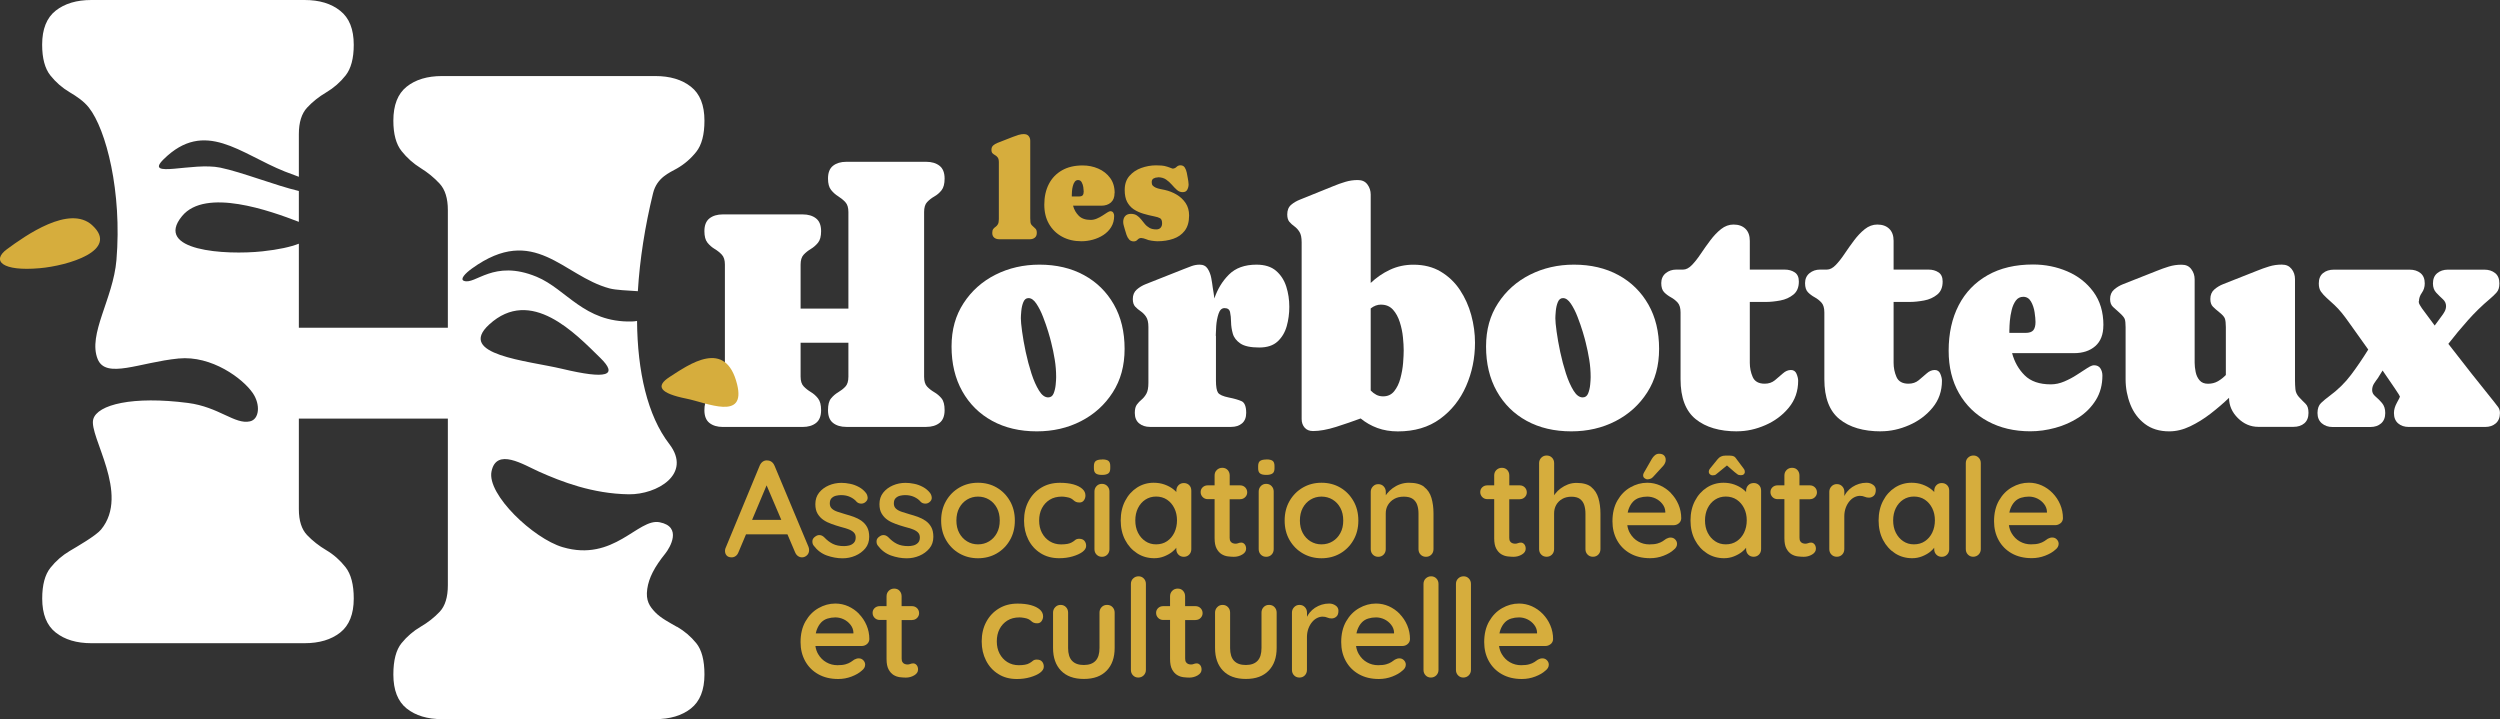 <?xml version="1.0" encoding="UTF-8"?>
<svg id="Calque_1" xmlns="http://www.w3.org/2000/svg" version="1.1" viewBox="0 0 500 143.86">
  <rect x="0" y="0" width="500" height="143.86" fill="#333333" stroke="none"/>
  <!-- Generator: Adobe Illustrator 29.0.1, SVG Export Plug-In . SVG Version: 2.1.0 Build 192)  -->
  <g>
    <path d="M160.12,52.9v8.82h9.56v-19.31c0-.88-.2-1.54-.61-1.98s-.89-.83-1.43-1.17-1.02-.76-1.43-1.28-.61-1.27-.61-2.27c0-1.17.33-2.02,1-2.55s1.55-.8,2.66-.8h15.98c1.11,0,2,.27,2.67.8s1.01,1.38,1.01,2.55c0,1.04-.2,1.82-.61,2.34s-.89.93-1.44,1.24-1.03.69-1.44,1.12-.61,1.1-.61,2v32.92c0,.9.2,1.57.61,2s.89.8,1.44,1.12,1.03.73,1.44,1.23.61,1.29.61,2.35c0,1.17-.34,2.02-1.01,2.55s-1.57.8-2.67.8h-15.98c-1.11,0-1.99-.27-2.66-.8s-1-1.38-1-2.55c0-1.07.2-1.85.61-2.35s.89-.91,1.43-1.23,1.02-.69,1.43-1.12.61-1.1.61-2v-6.79h-9.56v6.79c0,.86.2,1.51.61,1.94s.89.81,1.44,1.14,1.03.75,1.44,1.28.61,1.31.61,2.35c0,1.17-.34,2.02-1.01,2.55s-1.57.8-2.67.8h-15.98c-1.11,0-2-.27-2.67-.8s-1.01-1.38-1.01-2.55c0-1.02.2-1.79.61-2.3s.89-.93,1.44-1.26,1.03-.71,1.44-1.15.61-1.1.61-1.98v-22.43c0-.88-.2-1.54-.61-1.98s-.89-.82-1.44-1.15-1.03-.75-1.44-1.26-.61-1.28-.61-2.3c0-1.17.34-2.02,1.01-2.55s1.57-.8,2.67-.8h15.98c1.11,0,2,.27,2.67.8s1.01,1.38,1.01,2.55c0,1.02-.2,1.79-.61,2.3s-.89.93-1.44,1.26-1.03.71-1.44,1.15-.61,1.1-.61,1.98Z" fill="#fff"/>
    <path d="M207.89,52.93c3.38,0,6.35.7,8.9,2.09,2.55,1.39,4.54,3.35,5.98,5.87s2.15,5.48,2.15,8.88-.79,6.24-2.37,8.71-3.69,4.38-6.35,5.75-5.6,2.04-8.83,2.04c-3.4,0-6.38-.7-8.94-2.1-2.56-1.4-4.55-3.38-5.98-5.93s-2.14-5.53-2.14-8.93.8-6.21,2.4-8.67,3.73-4.36,6.39-5.7,5.59-2.01,8.79-2.01ZM209.64,79.48c.51,0,.88-.27,1.09-.8s.35-1.12.41-1.77.09-1.14.09-1.49c0-1.17-.09-2.33-.28-3.49s-.42-2.3-.71-3.43c-.1-.45-.3-1.15-.58-2.1s-.64-1.95-1.04-3-.86-1.94-1.35-2.67-1.01-1.11-1.57-1.11c-.47,0-.81.27-1.03.8s-.35,1.12-.41,1.77-.09,1.13-.09,1.46c0,.55.08,1.44.25,2.66s.4,2.58.72,4.07.7,2.93,1.15,4.32.96,2.52,1.52,3.43,1.17,1.35,1.83,1.35Z" fill="#fff"/>
    <path d="M243.19,67.16v8.97c0,1.19.14,1.99.41,2.4s1.01.74,2.2.98c1.04.2,1.88.45,2.5.72s.94,1.06.94,2.35c0,.92-.28,1.62-.83,2.09s-1.28.71-2.18.71h-16.23c-.88,0-1.61-.24-2.18-.71s-.86-1.17-.86-2.09c0-.74.14-1.29.41-1.66s.59-.7.95-1,.68-.69.95-1.17.41-1.21.41-2.2v-11.15c0-.92-.16-1.61-.48-2.07s-.68-.82-1.08-1.09-.76-.57-1.08-.91-.48-.85-.48-1.52c0-.8.26-1.43.78-1.89s1.12-.82,1.8-1.09l7.68-3.04c.49-.2.99-.4,1.51-.58s1.04-.28,1.6-.28c.72,0,1.25.27,1.6.81s.59,1.17.72,1.87.23,1.33.29,1.86l.18,1.11c.06.37.11.74.15,1.11.64-1.88,1.61-3.48,2.93-4.79s3.15-1.97,5.49-1.97c1.66,0,2.97.41,3.92,1.23s1.63,1.87,2.04,3.15.61,2.64.61,4.07c0,1.33-.17,2.62-.52,3.86s-.96,2.26-1.83,3.06-2.09,1.2-3.67,1.2c-1.72,0-2.98-.27-3.76-.8s-1.3-1.19-1.52-1.97-.34-1.56-.35-2.34-.08-1.43-.2-1.97-.49-.8-1.11-.8c-.55,0-.95.38-1.2,1.15s-.4,1.59-.46,2.47-.09,1.52-.09,1.91Z" fill="#fff"/>
    <path d="M274.14,38.94v17.65c1.15-1.09,2.43-1.97,3.86-2.64s2.99-1.01,4.69-1.01c2.09,0,3.91.46,5.45,1.38s2.83,2.14,3.84,3.66,1.77,3.2,2.27,5.04.75,3.69.75,5.53c0,3.07-.59,5.96-1.78,8.67s-2.92,4.89-5.21,6.56-5.1,2.5-8.44,2.5c-1.5,0-2.86-.23-4.09-.68s-2.35-1.09-3.35-1.91c-1.54.57-3.18,1.14-4.92,1.69s-3.28.83-4.61.83c-.72,0-1.28-.23-1.67-.68s-.6-1.02-.6-1.72v-35.35c0-.92-.14-1.61-.43-2.07s-.62-.83-1.01-1.11-.73-.58-1.01-.91-.43-.82-.43-1.48c0-.84.26-1.48.77-1.92s1.12-.79,1.81-1.06l6.61-2.67c.78-.33,1.58-.61,2.4-.86s1.66-.37,2.52-.37,1.48.29,1.92.88.66,1.27.66,2.04ZM276.23,60.92c-.76,0-1.45.26-2.09.77v16.41c.33.35.7.63,1.11.85s.87.32,1.38.32c.92,0,1.66-.34,2.21-1.03s.97-1.54,1.24-2.57.46-2.05.54-3.07.12-1.86.12-2.52c0-.72-.05-1.59-.15-2.61s-.31-2.04-.63-3.04-.77-1.84-1.37-2.5-1.38-1-2.37-1Z" fill="#fff"/>
    <path d="M314.79,52.93c3.38,0,6.35.7,8.9,2.09s4.54,3.35,5.98,5.87,2.15,5.48,2.15,8.88-.79,6.24-2.37,8.71-3.69,4.38-6.35,5.75c-2.65,1.36-5.6,2.04-8.83,2.04-3.4,0-6.38-.7-8.94-2.1s-4.55-3.38-5.98-5.93-2.14-5.53-2.14-8.93.8-6.21,2.4-8.67,3.73-4.36,6.39-5.7,5.59-2.01,8.79-2.01ZM316.54,79.48c.51,0,.88-.27,1.09-.8s.35-1.12.41-1.77.09-1.14.09-1.49c0-1.17-.09-2.33-.28-3.49s-.42-2.3-.71-3.43c-.1-.45-.3-1.15-.58-2.1s-.64-1.95-1.04-3-.86-1.94-1.35-2.67-1.01-1.11-1.57-1.11c-.47,0-.81.27-1.03.8s-.35,1.12-.41,1.77-.09,1.13-.09,1.46c0,.55.08,1.44.25,2.66s.4,2.58.72,4.07.7,2.93,1.15,4.32.96,2.52,1.52,3.43,1.17,1.35,1.83,1.35Z" fill="#fff"/>
    <path d="M347.42,86.27c-3.5,0-6.26-.81-8.28-2.44s-3.03-4.29-3.03-7.97v-13.37c0-.88-.19-1.54-.58-1.97s-.84-.78-1.35-1.06-.96-.61-1.35-1.01-.58-1.01-.58-1.83.3-1.5.89-1.98,1.29-.72,2.09-.72h1.38c.59,0,1.18-.3,1.77-.91s1.18-1.36,1.78-2.26,1.24-1.8,1.91-2.69,1.38-1.64,2.14-2.24,1.59-.91,2.49-.91c1.02,0,1.82.29,2.4.86s.86,1.37.86,2.4v5.75h6.98c.78,0,1.44.18,2,.55s.83.98.83,1.84c0,1.15-.36,2.02-1.09,2.61s-1.6.99-2.63,1.18-1.99.29-2.89.29h-3.2v12.17c0,1,.19,1.95.58,2.84s1.19,1.34,2.4,1.34c.8,0,1.48-.23,2.04-.69s1.1-.92,1.6-1.37,1.04-.68,1.61-.68c.53,0,.91.26,1.12.77s.32.97.32,1.38c0,2.07-.62,3.86-1.87,5.38s-2.81,2.68-4.69,3.5-3.75,1.23-5.64,1.23Z" fill="#fff"/>
    <path d="M376.18,86.27c-3.5,0-6.26-.81-8.28-2.44s-3.03-4.29-3.03-7.97v-13.37c0-.88-.19-1.54-.58-1.97s-.84-.78-1.35-1.06-.96-.61-1.35-1.01-.58-1.01-.58-1.83.3-1.5.89-1.98,1.29-.72,2.09-.72h1.38c.59,0,1.18-.3,1.77-.91s1.18-1.36,1.78-2.26,1.24-1.8,1.91-2.69,1.38-1.64,2.14-2.24,1.59-.91,2.49-.91c1.02,0,1.82.29,2.4.86s.86,1.37.86,2.4v5.75h6.98c.78,0,1.44.18,2,.55s.83.98.83,1.84c0,1.15-.36,2.02-1.09,2.61s-1.6.99-2.63,1.18-1.99.29-2.89.29h-3.2v12.17c0,1,.19,1.95.58,2.84s1.19,1.34,2.4,1.34c.8,0,1.48-.23,2.04-.69s1.1-.92,1.6-1.37,1.04-.68,1.61-.68c.53,0,.91.26,1.12.77s.32.97.32,1.38c0,2.07-.62,3.86-1.87,5.38s-2.81,2.68-4.69,3.5-3.75,1.23-5.64,1.23Z" fill="#fff"/>
    <path d="M420.67,65.07c0,1.82-.54,3.21-1.61,4.15s-2.49,1.41-4.26,1.41h-12.38c.47,1.76,1.31,3.24,2.52,4.44s2.95,1.8,5.22,1.8c.9,0,1.8-.19,2.69-.57s1.73-.82,2.52-1.34,1.48-.96,2.07-1.34,1.04-.57,1.35-.57c.59,0,1.02.21,1.29.63s.4.9.4,1.43c0,1.86-.44,3.5-1.31,4.9s-2.02,2.57-3.44,3.49-2.98,1.61-4.67,2.07-3.35.69-4.99.69c-3.22,0-6.05-.67-8.51-2s-4.38-3.2-5.76-5.61-2.07-5.24-2.07-8.5c0-3.48.67-6.51,2.01-9.1s3.27-4.58,5.79-6.01,5.54-2.14,9.07-2.14c2.44,0,4.73.46,6.87,1.38s3.88,2.28,5.21,4.09,2,4.03,2,6.67ZM401.87,65.9v.68h3.2c.78,0,1.31-.18,1.6-.54s.43-.91.43-1.64c0-.49-.06-1.14-.18-1.94s-.36-1.52-.72-2.15-.88-.95-1.55-.95c-.61,0-1.11.25-1.48.75s-.65,1.13-.83,1.87-.31,1.48-.37,2.2-.09,1.29-.09,1.72Z" fill="#fff"/>
    <path d="M433.84,86.27c-1.95,0-3.57-.5-4.87-1.49s-2.27-2.29-2.9-3.89-.95-3.28-.95-5.04v-10.45c0-.76-.06-1.3-.18-1.61s-.47-.73-1.04-1.24c-.45-.41-.88-.79-1.28-1.15s-.6-.89-.6-1.58c0-.8.26-1.43.78-1.89s1.12-.82,1.8-1.09l6.76-2.67c.8-.33,1.6-.61,2.41-.86s1.65-.37,2.54-.37,1.49.29,1.94.88.68,1.27.68,2.04v16.69c0,.57.07,1.19.2,1.84s.39,1.21.78,1.67.95.69,1.69.69,1.42-.17,2-.51,1.1-.75,1.57-1.24v-9.59c0-.78-.07-1.35-.2-1.71s-.52-.78-1.15-1.28c-.47-.37-.88-.73-1.23-1.08s-.52-.86-.52-1.54c0-.8.26-1.43.78-1.89s1.12-.82,1.8-1.09l6.76-2.67c.8-.33,1.6-.61,2.41-.86s1.65-.37,2.54-.37,1.49.29,1.95.86.69,1.26.69,2.06v20.28c0,.57.03,1.14.08,1.71s.28,1.08.69,1.55c.51.55.96,1.01,1.35,1.38s.58.97.58,1.81c0,.92-.28,1.62-.83,2.09s-1.28.71-2.18.71h-7.01c-1.56,0-2.92-.58-4.1-1.75s-1.77-2.52-1.77-4.06c-1.13,1.09-2.36,2.14-3.69,3.17s-2.7,1.87-4.1,2.54-2.79,1-4.16,1Z" fill="#fff"/>
    <path d="M483.74,60.25c0,.27.07.51.22.74l.43.68c.82,1.13,1.67,2.27,2.55,3.44l1.35-1.84c.23-.29.44-.6.63-.95s.29-.72.29-1.11c0-.53-.22-.99-.65-1.38s-.87-.82-1.31-1.29-.66-1.09-.66-1.84c0-.9.28-1.59.85-2.06s1.28-.71,2.14-.71h7.28c.88,0,1.6.23,2.17.69s.85,1.15.85,2.07c0,.78-.18,1.37-.54,1.78s-.81.85-1.37,1.32c-1.56,1.31-3.02,2.73-4.38,4.26s-2.67,3.1-3.92,4.72c1.52,1.97,3.04,3.92,4.58,5.87s3.08,3.88,4.64,5.81c.27.33.52.66.75.98s.35.72.35,1.17c0,.9-.28,1.59-.83,2.07s-1.27.72-2.15.72h-15.24c-.88,0-1.6-.24-2.15-.72s-.83-1.17-.83-2.07c0-.66.2-1.35.6-2.07s.6-1.13.6-1.21-.33-.62-1-1.61-1.49-2.2-2.47-3.61c-.29.49-.57.95-.86,1.38v.03c-.29.37-.56.76-.83,1.17s-.4.86-.4,1.35.22.89.66,1.26.88.8,1.31,1.31.65,1.17.65,2.01c0,.9-.28,1.59-.83,2.07s-1.27.72-2.15.72h-7.56c-.86,0-1.58-.25-2.15-.74s-.86-1.18-.86-2.06.24-1.55.71-2,1.02-.91,1.66-1.38c1.7-1.25,3.15-2.67,4.35-4.27s2.34-3.28,3.43-5.04c-1.23-1.72-2.35-3.29-3.36-4.72s-1.66-2.3-1.95-2.63c-.45-.55-.93-1.07-1.44-1.55s-1.03-.96-1.57-1.43c-.47-.43-.85-.85-1.14-1.26s-.43-.95-.43-1.63c0-.92.28-1.61.85-2.07s1.29-.69,2.17-.69h15.15c.88,0,1.6.23,2.17.69s.85,1.15.85,2.07c0,.7-.19,1.32-.58,1.87s-.58,1.12-.58,1.69Z" fill="#fff"/>
  </g>
  <g>
    <g>
      <path d="M154.88,93.1c-.13-.31-.32-.56-.57-.74-.26-.18-.54-.27-.85-.27-.31-.04-.6.04-.88.22-.27.18-.48.45-.63.79l-6.87,16.59c-.05.16-.08.33-.08.49,0,.37.11.67.33.92.22.25.56.37,1.01.37.29,0,.56-.09.79-.26.24-.17.42-.41.55-.73l1.52-3.61h8.29l1.53,3.59c.13.31.31.56.56.74.25.18.52.27.81.27.37,0,.69-.13.99-.4s.44-.63.44-1.08c0-.18-.04-.38-.11-.6l-6.82-16.29ZM150.42,103.97l2.9-6.9,2.94,6.9h-5.84Z" fill="#d6ad3d"/>
      <path d="M172.29,104.15c-.47-.32-.98-.58-1.53-.78s-1.11-.37-1.66-.52c-.57-.16-1.09-.33-1.57-.49-.48-.16-.87-.37-1.15-.63s-.42-.6-.42-1.04c0-.47.12-.83.37-1.07.25-.24.54-.4.89-.48s.68-.12.99-.12c.68,0,1.28.12,1.82.37.54.25.97.57,1.3.97.22.22.5.34.83.36.34.02.63-.07.89-.27.35-.27.51-.59.48-.94s-.14-.66-.34-.92c-.38-.49-.85-.89-1.41-1.19s-1.14-.52-1.75-.64c-.61-.13-1.19-.19-1.74-.19-.89,0-1.74.17-2.53.51-.79.34-1.44.82-1.94,1.45-.5.63-.75,1.39-.75,2.29,0,.79.15,1.43.46,1.94s.71.93,1.19,1.25c.48.32,1.02.58,1.62.79.59.21,1.17.4,1.74.56.57.15,1.08.3,1.53.46.46.16.83.37,1.11.63.28.26.42.6.42,1.04,0,.48-.13.84-.4,1.1-.26.26-.57.42-.93.51-.36.08-.69.12-1,.12-.9,0-1.64-.15-2.25-.45-.6-.3-1.16-.73-1.67-1.27-.29-.29-.59-.45-.9-.48-.31-.03-.59.05-.85.23-.42.26-.64.57-.66.94s.06.68.25.92c.71.95,1.59,1.61,2.64,1.99,1.05.37,2.1.56,3.16.56.88,0,1.72-.17,2.52-.51.8-.34,1.47-.83,2-1.46s.79-1.41.79-2.33c0-.78-.14-1.43-.42-1.94-.28-.51-.66-.93-1.12-1.25Z" fill="#d6ad3d"/>
      <path d="M185.1,104.15c-.46-.32-.98-.58-1.53-.78-.56-.2-1.11-.37-1.66-.52-.57-.16-1.09-.33-1.57-.49-.48-.16-.87-.37-1.15-.63-.28-.26-.42-.6-.42-1.04,0-.47.12-.83.37-1.07s.54-.4.89-.48.68-.12.99-.12c.67,0,1.28.12,1.82.37.54.25.97.57,1.3.97.22.22.5.34.84.36.34.02.63-.07.89-.27.35-.27.51-.59.48-.94s-.14-.66-.34-.92c-.38-.49-.85-.89-1.41-1.19-.56-.3-1.14-.52-1.75-.64-.61-.13-1.19-.19-1.74-.19-.9,0-1.74.17-2.53.51-.79.34-1.44.82-1.94,1.45-.5.63-.75,1.39-.75,2.29,0,.79.15,1.43.47,1.94.31.51.71.93,1.19,1.25.48.32,1.02.58,1.62.79.59.21,1.17.4,1.74.56.57.15,1.08.3,1.53.46.46.16.83.37,1.11.63.28.26.42.6.42,1.04,0,.48-.13.84-.4,1.1-.26.26-.57.42-.93.51s-.69.12-1,.12c-.89,0-1.64-.15-2.25-.45s-1.16-.73-1.67-1.27c-.29-.29-.59-.45-.9-.48-.31-.03-.59.05-.85.23-.42.26-.64.57-.66.94-.02.37.06.68.25.92.71.95,1.59,1.61,2.64,1.99,1.05.37,2.1.56,3.16.56.88,0,1.72-.17,2.52-.51.8-.34,1.47-.83,2-1.46.53-.64.79-1.41.79-2.33,0-.78-.14-1.43-.42-1.94-.28-.51-.66-.93-1.12-1.25Z" fill="#d6ad3d"/>
      <path d="M199.34,97.51c-1.1-.64-2.35-.96-3.74-.96s-2.61.32-3.72.96c-1.11.64-2,1.53-2.66,2.67s-.99,2.45-.99,3.93.33,2.78.99,3.92c.66,1.13,1.54,2.02,2.66,2.66,1.11.64,2.35.96,3.72.96s2.63-.32,3.74-.96c1.1-.64,1.99-1.52,2.64-2.66.66-1.13.99-2.44.99-3.92s-.33-2.79-.99-3.93-1.54-2.03-2.64-2.67ZM199.38,106.6c-.38.71-.9,1.27-1.56,1.67-.66.4-1.4.6-2.22.6s-1.53-.2-2.19-.6c-.66-.4-1.18-.96-1.56-1.67-.38-.71-.57-1.54-.57-2.49s.19-1.81.57-2.52c.38-.71.9-1.27,1.56-1.67s1.39-.6,2.19-.6,1.56.2,2.22.6,1.18.96,1.56,1.67c.38.71.57,1.55.57,2.52s-.19,1.78-.57,2.49Z" fill="#d6ad3d"/>
      <path d="M215.89,107.75c-.38,0-.67.09-.86.26-.19.17-.42.33-.7.48-.22.13-.5.22-.85.29-.35.06-.77.1-1.26.1-.86,0-1.62-.21-2.29-.63-.67-.42-1.18-.99-1.55-1.7s-.55-1.52-.55-2.44.18-1.75.55-2.46.89-1.28,1.56-1.7c.67-.42,1.49-.63,2.44-.63.24,0,.55.03.93.1.38.06.68.15.88.26.2.11.37.23.52.37.15.14.31.25.49.33s.42.12.71.12c.38,0,.67-.15.88-.44.2-.29.3-.61.3-.96,0-.51-.21-.96-.64-1.34-.43-.38-1.03-.68-1.79-.89-.77-.21-1.66-.31-2.68-.31-1.41,0-2.65.32-3.72.97-1.08.65-1.92,1.54-2.53,2.67-.61,1.13-.92,2.44-.92,3.91s.29,2.68.86,3.82c.57,1.14,1.39,2.04,2.45,2.71,1.06.67,2.3,1,3.72,1,.97,0,1.86-.12,2.68-.36.82-.24,1.48-.54,1.97-.9.49-.37.74-.77.74-1.2,0-.4-.11-.74-.34-1.01-.23-.27-.56-.41-1-.41Z" fill="#d6ad3d"/>
      <path d="M220.39,96.77c-.44,0-.8.15-1.08.45s-.42.66-.42,1.08v11.53c0,.44.14.8.42,1.09s.64.44,1.08.44.8-.15,1.08-.44.42-.66.42-1.09v-11.53c0-.42-.14-.78-.42-1.08s-.64-.45-1.08-.45Z" fill="#d6ad3d"/>
      <path d="M220.42,91.9c-.55,0-.96.09-1.23.27-.27.18-.41.53-.41,1.04v.46c0,.48.12.81.37,1.01.25.2.66.3,1.25.3s.98-.1,1.25-.29.4-.53.4-1.03v-.46c0-.49-.12-.84-.37-1.03-.25-.19-.66-.29-1.25-.29Z" fill="#d6ad3d"/>
      <path d="M236.77,96.61c-.44,0-.8.15-1.08.44-.28.29-.42.66-.42,1.09v.26c-.18-.19-.39-.38-.62-.56-.48-.38-1.06-.69-1.73-.93-.67-.24-1.39-.36-2.18-.36-1.22,0-2.33.32-3.33.96-.99.64-1.79,1.52-2.38,2.66-.59,1.13-.89,2.44-.89,3.92s.3,2.78.89,3.91c.59,1.13,1.4,2.02,2.41,2.67,1.01.65,2.15.97,3.41.97.69,0,1.35-.12,1.96-.36.61-.24,1.14-.53,1.59-.88.35-.27.63-.56.86-.85v.28c0,.44.14.8.42,1.09.28.29.64.44,1.08.44s.8-.15,1.08-.44c.28-.29.42-.66.42-1.09v-11.69c0-.46-.14-.83-.42-1.11-.28-.28-.64-.42-1.08-.42ZM234.87,106.53c-.36.72-.84,1.29-1.46,1.71-.62.42-1.35.63-2.19.63s-1.52-.21-2.15-.63c-.63-.42-1.12-.99-1.48-1.71s-.53-1.54-.53-2.45.18-1.73.53-2.45c.36-.72.85-1.29,1.48-1.7.63-.41,1.35-.62,2.15-.62s1.57.21,2.19.63c.62.42,1.11.99,1.46,1.71.36.72.53,1.53.53,2.42s-.18,1.73-.53,2.45Z" fill="#d6ad3d"/>
      <path d="M248.02,99.84c.4,0,.74-.13,1.01-.4.27-.26.41-.59.41-.97s-.14-.73-.41-1c-.27-.26-.61-.4-1.01-.4h-2.08v-1.97c0-.44-.14-.8-.41-1.1-.27-.29-.63-.44-1.07-.44s-.8.15-1.1.44-.44.66-.44,1.1v1.97h-1.37c-.4,0-.74.13-1.01.38-.27.26-.41.58-.41.96,0,.4.14.74.41,1.01s.61.41,1.01.41h1.37v7.83c0,.88.14,1.57.41,2.07.27.5.61.87,1,1.11.39.24.81.38,1.26.44.45.05.84.08,1.19.08.6,0,1.16-.15,1.67-.45s.77-.69.77-1.16c0-.38-.1-.68-.29-.9-.19-.22-.42-.33-.67-.33-.22,0-.42.04-.59.11-.17.07-.36.11-.56.11s-.39-.04-.58-.11c-.18-.07-.33-.2-.44-.37-.11-.17-.16-.41-.16-.72v-7.69h2.08Z" fill="#d6ad3d"/>
      <path d="M253.27,91.9c-.55,0-.96.09-1.23.27-.27.18-.41.53-.41,1.04v.46c0,.48.12.81.37,1.01.25.2.66.3,1.25.3s.98-.1,1.25-.29.4-.53.4-1.03v-.46c0-.49-.12-.84-.37-1.03-.25-.19-.66-.29-1.25-.29Z" fill="#d6ad3d"/>
      <path d="M253.24,96.77c-.44,0-.8.15-1.08.45s-.42.66-.42,1.08v11.53c0,.44.14.8.42,1.09s.64.44,1.08.44.8-.15,1.08-.44.42-.66.42-1.09v-11.53c0-.42-.14-.78-.42-1.08s-.64-.45-1.08-.45Z" fill="#d6ad3d"/>
      <path d="M268.04,97.51c-1.1-.64-2.35-.96-3.74-.96s-2.61.32-3.72.96c-1.11.64-2,1.53-2.66,2.67-.66,1.14-.99,2.45-.99,3.93s.33,2.78.99,3.92c.66,1.13,1.54,2.02,2.66,2.66,1.11.64,2.35.96,3.72.96s2.63-.32,3.74-.96c1.1-.64,1.99-1.52,2.64-2.66.66-1.13.99-2.44.99-3.92s-.33-2.79-.99-3.93-1.54-2.03-2.64-2.67ZM268.08,106.6c-.38.71-.9,1.27-1.56,1.67-.66.4-1.4.6-2.22.6s-1.53-.2-2.19-.6c-.66-.4-1.18-.96-1.56-1.67-.38-.71-.57-1.54-.57-2.49s.19-1.81.57-2.52c.38-.71.9-1.27,1.56-1.67s1.39-.6,2.19-.6,1.56.2,2.22.6,1.18.96,1.56,1.67c.38.71.57,1.55.57,2.52s-.19,1.78-.57,2.49Z" fill="#d6ad3d"/>
      <path d="M284.84,97.37c-.7-.55-1.72-.82-3.05-.82-.62,0-1.21.1-1.77.3-.56.2-1.05.47-1.49.79-.44.33-.81.68-1.12,1.07-.09.12-.17.23-.25.35v-.7c0-.42-.14-.78-.42-1.08-.28-.3-.64-.45-1.08-.45s-.78.15-1.07.45c-.29.3-.44.66-.44,1.08v11.47c0,.44.14.8.42,1.09.28.29.64.44,1.08.44s.8-.15,1.08-.44c.28-.29.42-.66.42-1.09v-7.17c0-.62.15-1.18.45-1.68.3-.5.72-.9,1.25-1.2s1.17-.45,1.92-.45,1.36.15,1.78.45c.42.3.72.7.89,1.2.17.5.26,1.06.26,1.68v7.17c0,.44.14.8.42,1.09.28.29.64.44,1.08.44s.8-.15,1.08-.44.42-.66.42-1.09v-7.17c0-1.13-.14-2.16-.41-3.08s-.76-1.66-1.47-2.2Z" fill="#d6ad3d"/>
      <path d="M303.94,99.84c.4,0,.74-.13,1.01-.4.27-.26.41-.59.41-.97s-.14-.73-.41-1c-.27-.26-.61-.4-1.01-.4h-2.08v-1.97c0-.44-.14-.8-.41-1.1-.27-.29-.63-.44-1.07-.44s-.8.15-1.1.44-.44.66-.44,1.1v1.97h-1.37c-.4,0-.74.13-1.01.38-.27.26-.41.58-.41.96,0,.4.14.74.41,1.01s.61.41,1.01.41h1.37v7.83c0,.88.14,1.57.41,2.07.27.5.61.87,1,1.11.39.24.81.38,1.26.44.45.05.84.08,1.19.08.6,0,1.16-.15,1.67-.45s.77-.69.77-1.16c0-.38-.1-.68-.29-.9-.19-.22-.42-.33-.67-.33-.22,0-.42.04-.59.11-.17.07-.36.11-.56.11s-.39-.04-.58-.11c-.18-.07-.33-.2-.44-.37-.11-.17-.16-.41-.16-.72v-7.69h2.08Z" fill="#d6ad3d"/>
      <path d="M318.27,97.41c-.68-.56-1.67-.83-2.97-.83-.6,0-1.17.1-1.7.3-.53.2-1.01.47-1.45.79s-.8.68-1.1,1.07c-.08.11-.15.22-.22.32v-6.43c0-.44-.14-.8-.42-1.09s-.64-.44-1.08-.44-.78.15-1.07.44-.44.66-.44,1.09v17.19c0,.44.14.8.42,1.09s.64.44,1.08.44.8-.15,1.08-.44.42-.66.42-1.09v-7.12c0-.64.14-1.21.42-1.71.28-.5.68-.9,1.2-1.2s1.14-.45,1.85-.45,1.3.15,1.7.45c.4.3.68.7.85,1.2.16.5.25,1.07.25,1.71v7.12c0,.44.14.8.42,1.09s.64.44,1.08.44.8-.15,1.08-.44.42-.66.42-1.09v-7.12c0-1.13-.14-2.16-.41-3.08s-.75-1.66-1.44-2.22Z" fill="#d6ad3d"/>
      <path d="M329.42,95.87c.2,0,.41-.03.62-.1.21-.06.4-.19.56-.37l2.08-2.27c.15-.18.26-.37.34-.56.08-.19.12-.37.12-.53.02-.36-.08-.67-.3-.92-.22-.25-.57-.37-1.04-.37-.31,0-.58.1-.82.3-.24.2-.44.44-.6.71l-1.59,2.77c-.11.18-.16.35-.16.49-.02.27.08.48.29.63.21.15.38.22.51.22Z" fill="#d6ad3d"/>
      <path d="M334.2,98.62c-.63-.65-1.35-1.15-2.16-1.52-.81-.36-1.67-.55-2.59-.55-1.19,0-2.31.31-3.38.92-1.07.61-1.93,1.49-2.59,2.64s-.99,2.54-.99,4.16c0,1.41.31,2.67.92,3.78.61,1.11,1.48,1.99,2.61,2.63,1.13.64,2.46.96,4,.96.93,0,1.82-.16,2.68-.49s1.53-.72,2.03-1.18c.46-.35.68-.75.68-1.2,0-.33-.12-.62-.37-.88s-.55-.38-.92-.38c-.27,0-.57.08-.88.25-.2.15-.44.31-.71.49-.27.18-.62.33-1.04.45-.42.12-.96.18-1.62.18-.8,0-1.54-.19-2.22-.58-.68-.38-1.22-.93-1.64-1.64-.28-.47-.46-1.01-.55-1.62h9.26c.4,0,.75-.13,1.05-.38s.46-.58.48-.99c0-.99-.19-1.91-.56-2.78-.37-.87-.88-1.62-1.51-2.27ZM326.6,100.34c.37-.37.79-.64,1.29-.79.49-.15,1.01-.23,1.56-.23.58,0,1.14.13,1.67.38.53.26.98.61,1.34,1.07.37.46.57.97.6,1.53v.22h-7.52c.05-.25.11-.5.19-.71.22-.6.51-1.09.88-1.47Z" fill="#d6ad3d"/>
      <path d="M342.51,95.07c.31,0,.54-.06.68-.18.15-.12.33-.27.55-.45l1.65-1.35,1.56,1.35c.24.18.43.33.57.44.15.11.37.16.68.16.24,0,.42-.06.56-.19.14-.13.21-.27.21-.44,0-.13-.02-.25-.05-.36s-.13-.26-.27-.44l-1.31-1.75c-.18-.29-.37-.49-.57-.59-.2-.1-.48-.15-.82-.15h-.88c-.66,0-1.18.25-1.56.74l-1.45,1.78c-.13.16-.21.3-.25.41-.04.11-.05.23-.05.36,0,.16.07.31.22.45.15.14.33.21.55.21Z" fill="#d6ad3d"/>
      <path d="M350.72,96.61c-.44,0-.8.15-1.08.44s-.42.66-.42,1.09v.26c-.18-.19-.39-.38-.62-.56-.48-.38-1.06-.69-1.72-.93-.67-.24-1.39-.36-2.18-.36-1.22,0-2.33.32-3.33.96-.99.64-1.79,1.52-2.38,2.66-.59,1.13-.89,2.44-.89,3.92s.3,2.78.89,3.91c.59,1.13,1.4,2.02,2.41,2.67s2.15.97,3.41.97c.69,0,1.35-.12,1.96-.36.61-.24,1.14-.53,1.59-.88.35-.27.63-.56.86-.85v.27c0,.44.14.8.42,1.09s.64.44,1.08.44.8-.15,1.08-.44.42-.66.42-1.09v-11.69c0-.46-.14-.83-.42-1.11s-.64-.42-1.08-.42ZM348.82,106.53c-.36.72-.84,1.29-1.47,1.71-.62.42-1.35.63-2.19.63s-1.52-.21-2.15-.63-1.12-.99-1.48-1.71c-.36-.72-.53-1.54-.53-2.45s.18-1.73.53-2.45c.36-.72.85-1.29,1.48-1.7.63-.41,1.35-.62,2.15-.62s1.57.21,2.19.63,1.11.99,1.47,1.71c.36.72.53,1.53.53,2.42s-.18,1.73-.53,2.45Z" fill="#d6ad3d"/>
      <path d="M361.97,99.84c.4,0,.74-.13,1.01-.4s.41-.59.41-.97-.14-.73-.41-1c-.27-.26-.61-.4-1.01-.4h-2.08v-1.97c0-.44-.14-.8-.41-1.1s-.63-.44-1.07-.44-.8.15-1.09.44-.44.66-.44,1.1v1.97h-1.37c-.4,0-.74.13-1.01.38-.27.26-.41.58-.41.96,0,.4.14.74.41,1.01s.61.41,1.01.41h1.37v7.83c0,.88.14,1.57.41,2.07.27.5.61.87,1,1.11.39.24.81.38,1.26.44.45.05.84.08,1.19.08.6,0,1.16-.15,1.67-.45.51-.3.77-.69.77-1.16,0-.38-.1-.68-.29-.9-.19-.22-.41-.33-.67-.33-.22,0-.41.04-.59.11-.17.07-.36.11-.56.11s-.39-.04-.57-.11c-.18-.07-.33-.2-.44-.37-.11-.17-.16-.41-.16-.72v-7.69h2.08Z" fill="#d6ad3d"/>
      <path d="M374.61,96.96c-.37-.27-.8-.41-1.31-.41s-1.01.07-1.49.22c-.48.15-.93.36-1.34.63-.41.27-.77.6-1.08.98-.2.25-.37.53-.52.82v-.85c0-.42-.14-.78-.42-1.08s-.64-.45-1.08-.45-.78.15-1.07.45-.44.66-.44,1.08v11.47c0,.44.14.8.42,1.09.28.29.64.44,1.08.44s.8-.15,1.08-.44.42-.66.42-1.09v-6.54c0-.64.1-1.21.29-1.73.19-.51.44-.94.74-1.3.3-.36.63-.63,1-.81.37-.18.73-.27,1.1-.27s.66.06.93.18c.27.12.57.18.88.18.35,0,.66-.12.94-.36s.42-.63.42-1.18c0-.42-.18-.77-.55-1.04Z" fill="#d6ad3d"/>
      <path d="M388.35,96.61c-.44,0-.8.15-1.08.44s-.42.66-.42,1.09v.26c-.18-.19-.39-.38-.62-.56-.48-.38-1.06-.69-1.73-.93-.67-.24-1.39-.36-2.18-.36-1.22,0-2.33.32-3.33.96s-1.79,1.52-2.38,2.66c-.59,1.13-.89,2.44-.89,3.92s.3,2.78.89,3.91c.59,1.13,1.4,2.02,2.41,2.67s2.15.97,3.41.97c.69,0,1.35-.12,1.96-.36.61-.24,1.14-.53,1.59-.88.35-.27.63-.56.86-.85v.28c0,.44.14.8.42,1.09s.64.44,1.08.44.8-.15,1.08-.44c.28-.29.42-.66.42-1.09v-11.69c0-.46-.14-.83-.42-1.11-.28-.28-.64-.42-1.08-.42ZM386.45,106.53c-.36.72-.84,1.29-1.47,1.71-.62.42-1.35.63-2.19.63s-1.52-.21-2.15-.63c-.63-.42-1.12-.99-1.48-1.71s-.53-1.54-.53-2.45.18-1.73.53-2.45c.36-.72.85-1.29,1.48-1.7.63-.41,1.35-.62,2.15-.62s1.57.21,2.19.63,1.11.99,1.47,1.71c.36.72.53,1.53.53,2.42s-.18,1.73-.53,2.45Z" fill="#d6ad3d"/>
      <path d="M394.7,91.1c-.44,0-.8.15-1.1.44s-.44.66-.44,1.09v17.19c0,.44.14.8.42,1.09s.63.44,1.05.44.8-.15,1.09-.44.44-.66.44-1.09v-17.19c0-.44-.14-.8-.42-1.09s-.63-.44-1.05-.44Z" fill="#d6ad3d"/>
      <path d="M412.11,104.65c.3-.26.46-.58.48-.99,0-.99-.19-1.91-.56-2.78s-.88-1.62-1.51-2.27-1.35-1.15-2.16-1.52c-.81-.36-1.67-.55-2.59-.55-1.19,0-2.31.31-3.38.92-1.07.61-1.93,1.49-2.59,2.64s-.99,2.54-.99,4.16c0,1.41.31,2.67.92,3.78.61,1.11,1.48,1.99,2.61,2.63,1.13.64,2.46.96,4,.96.93,0,1.82-.16,2.68-.49.86-.33,1.53-.72,2.03-1.18.46-.35.68-.75.68-1.2,0-.33-.12-.62-.37-.88s-.55-.38-.92-.38c-.27,0-.57.08-.88.25-.2.15-.44.31-.71.49-.27.18-.62.33-1.04.45-.42.12-.96.18-1.62.18-.8,0-1.54-.19-2.22-.58-.68-.38-1.22-.93-1.64-1.64-.28-.47-.46-1.01-.55-1.62h9.26c.4,0,.75-.13,1.05-.38ZM402.93,100.34c.36-.37.79-.64,1.29-.79.49-.15,1.01-.23,1.56-.23.58,0,1.14.13,1.67.38.53.26.98.61,1.34,1.07.37.46.57.97.6,1.53v.22h-7.52c.05-.25.11-.5.19-.71.22-.6.51-1.09.88-1.47Z" fill="#d6ad3d"/>
    </g>
    <g>
      <path d="M171.82,122.78c-.63-.65-1.35-1.15-2.16-1.52-.81-.36-1.67-.55-2.59-.55-1.19,0-2.31.31-3.38.92-1.07.61-1.93,1.49-2.59,2.64s-.99,2.54-.99,4.16c0,1.41.31,2.67.92,3.78.61,1.11,1.48,1.99,2.61,2.63,1.13.64,2.46.96,4,.96.93,0,1.82-.16,2.68-.49.86-.33,1.53-.72,2.03-1.18.46-.35.68-.75.68-1.2,0-.33-.12-.62-.37-.88s-.55-.38-.92-.38c-.27,0-.57.08-.88.25-.2.15-.44.31-.71.49-.27.18-.62.33-1.04.45-.42.12-.96.18-1.62.18-.8,0-1.54-.19-2.22-.58-.68-.38-1.22-.93-1.64-1.64-.28-.47-.46-1.01-.55-1.62h9.26c.4,0,.75-.13,1.05-.38s.46-.58.48-.99c0-.99-.19-1.91-.56-2.78s-.88-1.62-1.51-2.27ZM164.22,124.5c.36-.37.79-.64,1.29-.79.49-.15,1.01-.23,1.56-.23.58,0,1.14.13,1.67.38.53.26.98.61,1.34,1.07.37.46.57.97.6,1.53v.22h-7.52c.05-.25.11-.5.19-.71.22-.6.51-1.09.88-1.47Z" fill="#d6ad3d"/>
      <path d="M182.4,124c.4,0,.74-.13,1.01-.4s.41-.59.41-.97-.14-.73-.41-1c-.27-.26-.61-.4-1.01-.4h-2.08v-1.97c0-.44-.14-.8-.41-1.1s-.63-.44-1.07-.44-.8.15-1.09.44c-.29.29-.44.66-.44,1.1v1.97h-1.37c-.4,0-.74.13-1.01.38-.27.26-.41.58-.41.96,0,.4.14.74.41,1.01.27.27.61.41,1.01.41h1.37v7.83c0,.88.14,1.57.41,2.07.27.5.61.87,1,1.11.39.24.81.38,1.26.44.45.05.84.08,1.19.08.6,0,1.16-.15,1.67-.45.51-.3.77-.69.77-1.16,0-.38-.1-.68-.29-.9-.19-.22-.42-.33-.67-.33-.22,0-.42.04-.59.11-.17.07-.36.11-.56.11s-.39-.04-.57-.11c-.18-.07-.33-.2-.44-.37-.11-.17-.16-.41-.16-.72v-7.69h2.08Z" fill="#d6ad3d"/>
      <path d="M207.42,131.91c-.38,0-.67.09-.86.26-.19.17-.42.33-.7.48-.22.13-.5.22-.85.29s-.77.1-1.26.1c-.86,0-1.62-.21-2.29-.63-.67-.42-1.18-.99-1.55-1.7s-.55-1.52-.55-2.44.18-1.75.55-2.46.89-1.28,1.56-1.7,1.49-.63,2.44-.63c.24,0,.55.03.93.1.38.06.67.15.88.26.2.11.37.23.52.37.15.14.31.25.49.33.18.08.42.12.71.12.38,0,.67-.15.88-.44.2-.29.3-.61.3-.96,0-.51-.22-.96-.64-1.34-.43-.38-1.03-.68-1.79-.89-.77-.21-1.66-.31-2.68-.31-1.41,0-2.65.32-3.72.97-1.08.65-1.92,1.54-2.53,2.67-.61,1.13-.92,2.44-.92,3.91s.29,2.68.86,3.82c.57,1.14,1.39,2.04,2.45,2.71,1.06.67,2.3,1,3.72,1,.97,0,1.86-.12,2.68-.36.82-.24,1.48-.54,1.97-.9.49-.37.74-.77.74-1.2,0-.4-.11-.74-.34-1.01-.23-.27-.56-.41-1-.41Z" fill="#d6ad3d"/>
      <path d="M221.4,120.98c-.44,0-.8.15-1.08.45-.28.3-.42.66-.42,1.08v7.09c0,1.15-.26,2-.79,2.56-.53.56-1.31.84-2.35.84s-1.82-.28-2.35-.84c-.53-.56-.79-1.41-.79-2.56v-7.09c0-.42-.14-.78-.42-1.08s-.64-.45-1.08-.45-.78.15-1.07.45-.44.66-.44,1.08v7.09c0,1.92.53,3.43,1.59,4.53,1.06,1.1,2.58,1.66,4.57,1.66s3.49-.55,4.56-1.66c1.07-1.1,1.6-2.61,1.6-4.53v-7.09c0-.42-.14-.78-.42-1.08s-.64-.45-1.08-.45Z" fill="#d6ad3d"/>
      <path d="M227.72,115.26c-.44,0-.8.15-1.1.44s-.44.66-.44,1.09v17.19c0,.44.14.8.42,1.09s.63.44,1.05.44.8-.15,1.09-.44.44-.66.44-1.09v-17.19c0-.44-.14-.8-.42-1.09s-.63-.44-1.05-.44Z" fill="#d6ad3d"/>
      <path d="M239.1,124c.4,0,.74-.13,1.01-.4s.41-.59.41-.97-.14-.73-.41-1c-.27-.26-.61-.4-1.01-.4h-2.08v-1.97c0-.44-.14-.8-.41-1.1s-.63-.44-1.07-.44-.8.15-1.09.44c-.29.29-.44.66-.44,1.1v1.97h-1.37c-.4,0-.74.13-1.01.38-.27.26-.41.58-.41.96,0,.4.14.74.41,1.01.27.27.61.41,1.01.41h1.37v7.83c0,.88.14,1.57.41,2.07.27.5.61.87,1,1.11.39.24.81.38,1.26.44.45.05.84.08,1.19.08.6,0,1.16-.15,1.67-.45.51-.3.77-.69.77-1.16,0-.38-.1-.68-.29-.9-.19-.22-.42-.33-.67-.33-.22,0-.42.04-.59.11-.17.07-.36.11-.56.11s-.39-.04-.57-.11c-.18-.07-.33-.2-.44-.37-.11-.17-.16-.41-.16-.72v-7.69h2.08Z" fill="#d6ad3d"/>
      <path d="M253.8,120.98c-.44,0-.8.15-1.08.45-.28.3-.42.66-.42,1.08v7.09c0,1.15-.26,2-.79,2.56-.53.56-1.31.84-2.35.84s-1.82-.28-2.35-.84c-.53-.56-.79-1.41-.79-2.56v-7.09c0-.42-.14-.78-.42-1.08s-.64-.45-1.08-.45-.78.15-1.07.45-.44.66-.44,1.08v7.09c0,1.92.53,3.43,1.59,4.53,1.06,1.1,2.58,1.66,4.57,1.66s3.49-.55,4.56-1.66c1.07-1.1,1.6-2.61,1.6-4.53v-7.09c0-.42-.14-.78-.42-1.08s-.64-.45-1.08-.45Z" fill="#d6ad3d"/>
      <path d="M267.14,121.12c-.37-.27-.8-.41-1.31-.41s-1.01.07-1.49.22c-.48.15-.93.36-1.34.63-.41.27-.77.6-1.08.98-.2.25-.37.53-.52.82v-.85c0-.42-.14-.78-.42-1.08s-.64-.45-1.08-.45-.78.15-1.07.45-.44.66-.44,1.08v11.47c0,.44.14.8.42,1.09.28.29.64.44,1.08.44s.8-.15,1.08-.44.42-.66.42-1.09v-6.54c0-.64.1-1.21.29-1.73.19-.51.44-.94.74-1.3.3-.36.63-.63,1-.81.37-.18.73-.27,1.1-.27s.66.06.93.18c.27.12.57.18.88.18.35,0,.66-.12.94-.36s.42-.63.42-1.18c0-.42-.18-.77-.55-1.04Z" fill="#d6ad3d"/>
      <path d="M279.95,122.78c-.63-.65-1.35-1.15-2.16-1.52-.81-.36-1.67-.55-2.59-.55-1.19,0-2.31.31-3.38.92-1.07.61-1.93,1.49-2.59,2.64s-.99,2.54-.99,4.16c0,1.41.31,2.67.92,3.78.61,1.11,1.48,1.99,2.61,2.63,1.13.64,2.46.96,4,.96.93,0,1.82-.16,2.68-.49.86-.33,1.53-.72,2.03-1.18.46-.35.68-.75.68-1.2,0-.33-.12-.62-.37-.88s-.55-.38-.92-.38c-.27,0-.57.08-.88.25-.2.15-.44.31-.71.49-.27.18-.62.33-1.04.45-.42.12-.96.18-1.62.18-.8,0-1.54-.19-2.22-.58-.68-.38-1.22-.93-1.64-1.64-.28-.47-.46-1.01-.55-1.62h9.26c.4,0,.75-.13,1.05-.38s.46-.58.48-.99c0-.99-.19-1.91-.56-2.78s-.88-1.62-1.51-2.27ZM272.35,124.5c.36-.37.79-.64,1.29-.79.49-.15,1.01-.23,1.56-.23.58,0,1.14.13,1.67.38.53.26.98.61,1.34,1.07.37.46.57.97.6,1.53v.22h-7.52c.05-.25.11-.5.19-.71.22-.6.51-1.09.88-1.47Z" fill="#d6ad3d"/>
      <path d="M286.24,115.26c-.44,0-.8.15-1.1.44s-.44.66-.44,1.09v17.19c0,.44.14.8.42,1.09s.63.44,1.05.44.8-.15,1.09-.44.44-.66.44-1.09v-17.19c0-.44-.14-.8-.42-1.09s-.63-.44-1.05-.44Z" fill="#d6ad3d"/>
      <path d="M292.73,115.26c-.44,0-.8.15-1.1.44s-.44.66-.44,1.09v17.19c0,.44.14.8.42,1.09s.63.44,1.05.44.8-.15,1.09-.44.44-.66.44-1.09v-17.19c0-.44-.14-.8-.42-1.09s-.63-.44-1.05-.44Z" fill="#d6ad3d"/>
      <path d="M310.14,128.82c.3-.26.46-.58.48-.99,0-.99-.19-1.91-.56-2.78s-.88-1.62-1.51-2.27-1.35-1.15-2.16-1.52c-.81-.36-1.67-.55-2.59-.55-1.19,0-2.31.31-3.38.92-1.07.61-1.93,1.49-2.59,2.64s-.99,2.54-.99,4.16c0,1.41.31,2.67.92,3.78.61,1.11,1.48,1.99,2.61,2.63,1.13.64,2.46.96,4,.96.93,0,1.82-.16,2.68-.49.86-.33,1.53-.72,2.03-1.18.46-.35.68-.75.68-1.2,0-.33-.12-.62-.37-.88s-.55-.38-.92-.38c-.27,0-.57.08-.88.25-.2.15-.44.31-.71.49-.27.18-.62.33-1.04.45-.42.12-.96.18-1.62.18-.8,0-1.54-.19-2.22-.58-.68-.38-1.22-.93-1.64-1.64-.28-.47-.46-1.01-.55-1.62h9.26c.4,0,.75-.13,1.05-.38ZM300.95,124.5c.36-.37.79-.64,1.29-.79.49-.15,1.01-.23,1.56-.23.58,0,1.14.13,1.67.38.53.26.98.61,1.34,1.07.37.46.57.97.6,1.53v.22h-7.52c.05-.25.11-.5.19-.71.22-.6.51-1.09.88-1.47Z" fill="#d6ad3d"/>
    </g>
  </g>
  <g>
    <path d="M18.46,45.06c-4.57-4.19-13.37,2.06-17.07,4.78-3.14,2.31-.99,4.47,6.57,3.8,5.59-.49,15.99-3.54,10.5-8.57Z" fill="#d6ad3d"/>
    <path d="M147.42,76.86c-2.29-9.23-9.58-4-13.51-1.46-2.88,1.86-1.94,3.26,3.42,4.34,4.05.82,11.91,4.46,10.09-2.88Z" fill="#d6ad3d"/>
    <path d="M135.39,125.37c-1.48-.85-3.26-1.77-4.35-2.92-1.09-1.15-1.93-2.28-1.59-4.66.32-2.24,1.45-4.4,3.6-7.07.93-1.16,3.46-5.37-1.13-6.27-4.33-.85-9.12,8.02-19.4,4.98-5.82-1.72-15.15-10.51-14.22-15.13.97-4.85,6.43-1.34,9.5.03,4.5,2.01,10.71,4.43,17.98,4.53,5.57.07,12.72-4.02,8.07-10.07-4.36-5.66-6.36-14.5-6.44-24.6-.34.06-.69.1-1.07.11-9.56.22-13.03-6.47-19.03-8.95-8.64-3.57-12.25,1.7-14.53.82-.83-.32.23-1.48,1.64-2.49,12.49-9,18.17,1.51,27.48,4,1.32.35,3.59.41,5.67.56.38-6.34,1.43-13,3.04-19.59.78-3.17,3.31-4.11,4.79-4.96,1.48-.85,2.76-1.95,3.85-3.32s1.64-3.44,1.64-6.23c0-3.12-.9-5.38-2.71-6.8-1.8-1.42-4.18-2.13-7.13-2.13h-42.63c-2.95,0-5.32.71-7.09,2.13-1.78,1.42-2.66,3.69-2.66,6.8,0,2.68.55,4.7,1.64,6.07,1.09,1.37,2.36,2.5,3.81,3.4,1.45.9,2.72,1.94,3.81,3.12,1.09,1.18,1.64,2.94,1.64,5.29v23.53h-29.8v-16.81c-1.63.64-4.04,1.18-7.29,1.53-7.41.79-21.8-.1-16.07-7.05,4.71-5.72,17.69-1.03,23.36,1.15v-6.17c-4.71-1.11-11.37-3.77-15.71-4.67-5.52-1.15-15.34,2.29-11.35-1.66,8.27-8.18,15.33-1.11,24.29,2.45,1.01.4,1.93.74,2.77,1.04v-8.53c0-2.35.55-4.11,1.64-5.29,1.09-1.18,2.38-2.2,3.85-3.07s2.76-1.99,3.85-3.36,1.64-3.42,1.64-6.15c0-3.12-.9-5.38-2.71-6.8C66.24.71,63.86,0,60.91,0H18.28C15.32,0,12.95.71,11.14,2.13c-1.8,1.42-2.71,3.69-2.71,6.8,0,2.73.55,4.78,1.64,6.15,1.09,1.37,2.38,2.49,3.85,3.36s2.86,1.82,3.85,3.07c3.46,4.37,6.66,16.87,5.52,30.49-.65,7.76-5.78,14.87-3.75,19.83,1.65,4.04,8.41.63,16.17-.13,6.62-.65,12.89,4.02,14.87,6.95,1.55,2.3,1.28,5.2-.58,5.62-3.01.69-6.21-2.88-12.4-3.68-11.03-1.43-18.14.32-18.95,3.26-.94,3.41,7.44,14.94,1.56,22.06-1.02,1.24-4.8,3.41-6.28,4.29s-2.76,1.99-3.85,3.36c-1.09,1.37-1.64,3.42-1.64,6.15,0,3.12.9,5.38,2.71,6.8,1.8,1.42,4.18,2.13,7.13,2.13h42.63c2.95,0,5.33-.71,7.13-2.13,1.8-1.42,2.71-3.69,2.71-6.8,0-2.79-.55-4.88-1.64-6.27s-2.38-2.53-3.85-3.4-2.76-1.89-3.85-3.03c-1.09-1.15-1.64-2.87-1.64-5.17v-18.12h29.8v33.31c0,2.4-.55,4.18-1.64,5.33-1.09,1.15-2.36,2.15-3.81,2.99-1.45.85-2.72,1.94-3.81,3.28s-1.64,3.43-1.64,6.27c0,3.12.89,5.38,2.66,6.8,1.78,1.42,4.14,2.13,7.09,2.13h42.63c2.95,0,5.33-.71,7.13-2.13,1.8-1.42,2.71-3.69,2.71-6.8,0-2.84-.55-4.93-1.64-6.27s-2.38-2.43-3.85-3.28ZM97.84,64.9c8.35-7.65,17.26,1.83,22.21,6.67,3.63,3.54,1.41,4.35-7.65,2.19-6.86-1.63-21.2-2.78-14.56-8.86Z" fill="#fff"/>
  </g>
  <g>
    <path d="M204.85,26.83c.38,0,.68.13.89.39s.31.57.31.94v15.48c0,.27.01.53.04.79s.14.49.35.69c.25.25.47.45.65.61s.27.44.27.85-.13.74-.39.95-.59.32-.99.32h-6.15c-.4,0-.73-.11-.99-.32s-.39-.53-.39-.95c0-.35.07-.61.2-.78s.28-.31.46-.43.33-.29.46-.51.2-.57.2-1.04v-11.33c0-.45-.07-.77-.22-.98s-.32-.36-.52-.47-.37-.23-.52-.38-.22-.38-.22-.71c0-.37.12-.66.36-.87s.52-.37.82-.49l3.12-1.22c.37-.15.75-.28,1.12-.39s.76-.17,1.16-.17Z" fill="#d6ad3d"/>
    <path d="M222.91,38.61c0,.83-.24,1.46-.73,1.89s-1.13.64-1.94.64h-5.63c.21.8.6,1.47,1.15,2.02s1.34.82,2.38.82c.41,0,.82-.09,1.22-.26s.79-.37,1.15-.61.67-.44.94-.61.48-.26.61-.26c.27,0,.47.1.59.29s.18.41.18.65c0,.85-.2,1.59-.59,2.23s-.92,1.17-1.56,1.59-1.36.73-2.12.94-1.53.31-2.27.31c-1.46,0-2.75-.3-3.87-.91-1.12-.61-1.99-1.46-2.62-2.55s-.94-2.38-.94-3.86c0-1.58.31-2.96.92-4.14s1.49-2.08,2.63-2.73,2.52-.97,4.12-.97c1.11,0,2.15.21,3.12.63s1.76,1.04,2.37,1.86.91,1.83.91,3.03ZM214.36,38.98v.31h1.45c.35,0,.6-.08.73-.24s.2-.41.2-.75c0-.22-.03-.52-.08-.88s-.17-.69-.33-.98-.4-.43-.71-.43c-.28,0-.5.11-.67.34s-.29.51-.38.85-.14.67-.17,1-.04.59-.04.78Z" fill="#d6ad3d"/>
    <path d="M231.57,35.48c-.32,0-.6.07-.85.21s-.38.39-.38.75c0,.3.07.53.21.68s.34.29.6.41c.28.12.57.21.88.27s.61.12.89.18c.86.19,1.66.5,2.4.94s1.35,1.01,1.81,1.7.69,1.52.69,2.47c0,1.28-.29,2.29-.87,3.05s-1.34,1.29-2.3,1.62-2,.49-3.14.49c-.29,0-.69-.04-1.19-.11s-.88-.18-1.12-.31h-.01c-.09-.05-.25-.1-.46-.15s-.37-.08-.48-.08c-.29,0-.54.11-.74.34s-.46.34-.75.34c-.4,0-.71-.13-.94-.39s-.4-.57-.52-.93-.22-.69-.31-1c-.07-.26-.14-.52-.22-.78s-.13-.52-.13-.79c0-.48.13-.88.39-1.17s.64-.45,1.13-.45.88.1,1.2.31.6.47.85.78.5.62.75.93.57.57.93.78.82.31,1.37.31c.38,0,.67-.11.87-.34s.29-.52.29-.89c0-.52-.14-.86-.42-1.01s-.64-.27-1.08-.35c-.8-.16-1.56-.34-2.28-.56s-1.36-.51-1.91-.88-.99-.87-1.31-1.48-.48-1.41-.48-2.38c0-1.15.31-2.08.94-2.8s1.42-1.26,2.38-1.6,1.94-.52,2.94-.52c.38,0,.76.01,1.12.04s.73.1,1.1.22c.05,0,.16.05.33.11s.43.16.76.28c.31,0,.57-.11.79-.33s.48-.33.79-.33c.39,0,.68.15.87.45s.32.65.4,1.05.14.74.19,1.02c.04.21.07.43.11.65s.06.44.06.65c0,.37-.09.72-.26,1.05s-.48.5-.92.5-.82-.15-1.16-.45-.67-.65-1.01-1.04-.72-.74-1.16-1.04-.98-.45-1.63-.45Z" fill="#d6ad3d"/>
  </g>
</svg>
